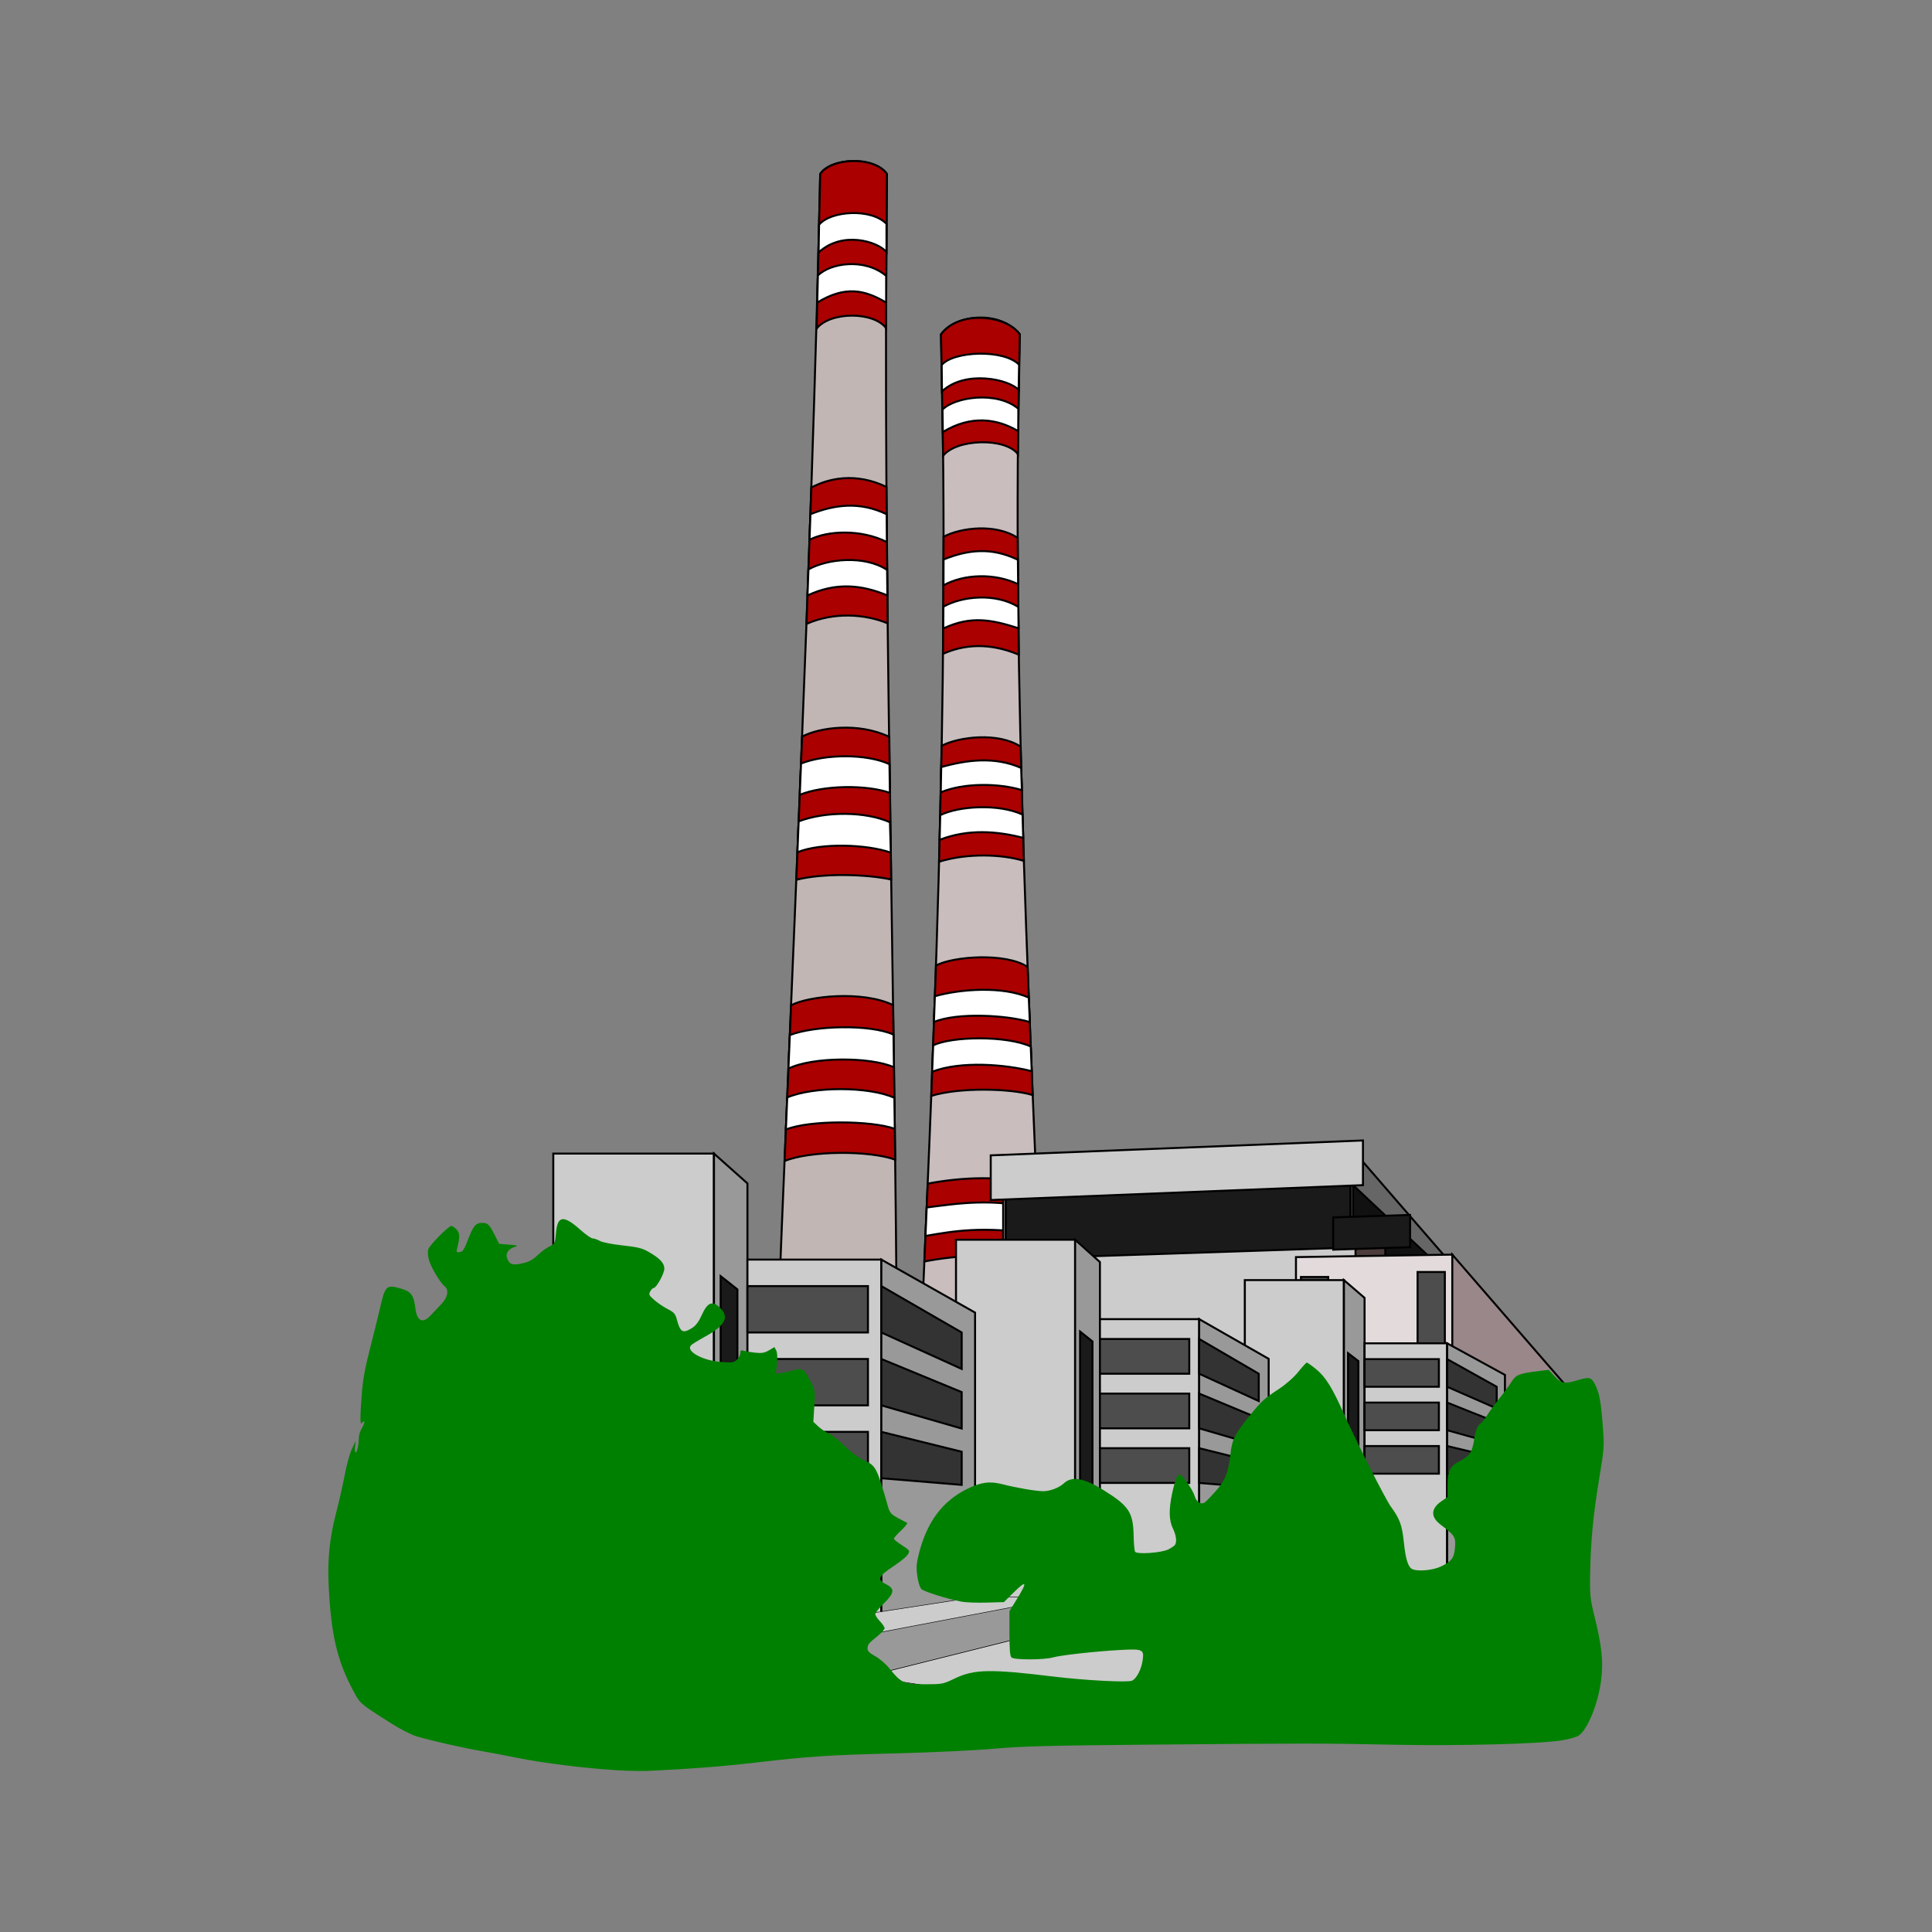 <svg:svg xmlns:dc="http://purl.org/dc/elements/1.1/" xmlns:ns1="http://sodipodi.sourceforge.net/DTD/sodipodi-0.dtd" xmlns:ns2="http://www.inkscape.org/namespaces/inkscape" xmlns:ns4="http://creativecommons.org/ns#" xmlns:rdf="http://www.w3.org/1999/02/22-rdf-syntax-ns#" xmlns:svg="http://www.w3.org/2000/svg" height="3892.789" id="svg2" version="1.1" viewBox="-661.544 -322.354 3892.789 3892.789" width="3892.789" ns1:docname="&#1075;&#1088;&#1101;&#1089;.svg" ns2:version="0.48.2 r9819">
  <svg:rect x="-661.544" y="-322.354" width="3892.789" height="3892.789" fill="#808080" stroke="none"/>
  <ns1:namedview bordercolor="#666666" borderopacity="1.0" fit-margin-bottom="0" fit-margin-left="0" fit-margin-right="0" fit-margin-top="0" id="base" pagecolor="#ffffff" showborder="false" showgrid="false" showguides="true" ns2:current-layer="layer4" ns2:cx="510.06735" ns2:cy="1589.893" ns2:document-units="px" ns2:guide-bbox="true" ns2:object-nodes="true" ns2:object-paths="true" ns2:pageopacity="0.0" ns2:pageshadow="2" ns2:snap-bbox="true" ns2:snap-global="true" ns2:window-height="829" ns2:window-maximized="1" ns2:window-width="1440" ns2:window-x="0" ns2:window-y="0" ns2:zoom="0.16">
    <ns2:grid empspacing="5" enabled="true" id="grid3948" snapvisiblegridlinesonly="true" type="xygrid" visible="true" />
  </ns1:namedview>
  <svg:g id="layer2" transform="translate(524.7 603.19)" ns2:groupmode="layer" ns2:label="0">
    <svg:g id="g4032">
      <svg:g id="g4012" style="stroke-width:4">
        <svg:path d="m621.18 1855.6c-3.224-805.91-29.399-1610.7-20.331-2430.6-25.927-36.681-112.74-32.877-134.4 0-17.422 798.48-58.353 1622.1-89.465 2422.9z" id="path3070" style="stroke:#000000;stroke-width:4;fill:#c1b6b4" ns1:nodetypes="ccccc" ns2:connector-curvature="0" />
        <svg:g id="g3994" style="stroke-width:4">
          <svg:g id="g3864" style="stroke-width:.882" transform="matrix(4.534 0 0 4.534 -2837.3 -2467)">
            <svg:path d="m743.12 411.53c-5.336 0.092-10.578 1.651-13.406 4.469-0.355 0.404-0.703 0.844-1.062 1.281l-1.58 68.714c5.936-7.594 25.258-7.662 30.815-0.242l0.421-68.473c-0.294-0.369-0.579-0.712-0.875-1.062-3.129-3.306-8.772-4.783-14.312-4.688z" id="path3842" style="stroke:#000000;stroke-width:.882;fill:#aa0000" ns1:nodetypes="sccccccs" ns2:connector-curvature="0" />
            <svg:path d="m727.34 474.43c12.463-7.641 21.185-5.604 30.619-0.002l-0.004-11.867c-9.479-8.027-24.895-5.761-30.339-0.124z" id="path3854" style="stroke:#000000;stroke-width:.882;fill:#ffffff" ns1:nodetypes="ccccc" ns2:connector-curvature="0" />
            <svg:path d="m727.93 452.2c10.349-9.725 26.105-4.995 30.173-0.252l-0.003-12.499c-6.809-7.043-24.883-5.833-29.959 0.393z" id="path3856" style="stroke:#000000;stroke-width:.882;fill:#ffffff" ns1:nodetypes="ccccc" ns2:connector-curvature="0" />
          </svg:g>
          <svg:g id="g3869" style="stroke-width:.882" transform="matrix(4.534 0 0 4.534 -2837.3 -2467)">
            <svg:path d="m722.54 617.24c12.239-5.436 26.247-4.378 36.092-0.251l-0.542-60.61c-13.662-6.595-25.725-3.834-33.38 0.257z" id="path3862" style="stroke:#000000;stroke-width:.882;fill:#aa0000" ns1:nodetypes="ccccc" ns2:connector-curvature="0" />
            <svg:path d="m723 604.61c12.423-5.889 24.065-4.857 35.49-0.003l-0.113-11.363c-10.024-6.64-26.584-4.974-34.954-0.226z" id="path3858" style="stroke:#000000;stroke-width:.882;fill:#ffffff" ns1:nodetypes="ccccc" ns2:connector-curvature="0" />
            <svg:path d="m723.9 579.86 0.399-11.368c10.686-4.264 21.845-5.793 33.872 0.006l0.1 12.373c-11.372-5.788-26.457-5.152-34.37-1.011z" id="path3860" style="stroke:#000000;stroke-width:.882;fill:#ffffff" ns1:nodetypes="cccccc" ns2:connector-curvature="0" />
          </svg:g>
          <svg:g id="g3874" style="stroke-width:.882" transform="matrix(4.534 0 0 4.534 -2831.6 -1963.4)">
            <svg:path d="m716.76 619.88c12.06-3.114 31.606-2.462 42.165-0.12l-0.842-63.383c-13.662-6.595-31.087-4.215-38.743-0.125z" id="path3876" style="stroke:#000000;stroke-width:.882;fill:#aa0000" ns1:nodetypes="ccccc" ns2:connector-curvature="0" />
            <svg:path d="m717.27 607.65c10.281-4.282 31.092-3.574 41.502 0.185l-0.386-13.517c-10.738-4.854-28.626-4.967-40.567-0.398z" id="path3878" style="stroke:#000000;stroke-width:.882;fill:#ffffff" ns1:nodetypes="ccccc" ns2:connector-curvature="0" />
            <svg:path d="m718.31 582.13 0.56-13.912c10.686-4.264 29.062-4.443 39.303 0.284l0.183 12.751c-10.247-3.643-29.518-3.483-40.046 0.877z" id="path3880" style="stroke:#000000;stroke-width:.882;fill:#ffffff" ns1:nodetypes="ccccc" ns2:connector-curvature="0" />
          </svg:g>
          <svg:g id="g3882" style="stroke-width:.882" transform="matrix(4.534 0 0 4.534 -2823.9 -1423)">
            <svg:path d="m709.86 625.67c11.425-4.701 37.892-4.724 49.163-0.604l-0.933-68.683c-13.662-6.595-37.677-4.006-45.332 0.085z" id="path3884" style="stroke:#000000;stroke-width:.882;fill:#aa0000" ns1:nodetypes="ccccc" ns2:connector-curvature="0" />
            <svg:path d="m710.44 611.7c10.281-4.282 37.984-4.097 48.395-0.338l-0.187-13.768c-11.428-5.199-36.323-5.066-47.607-0.168z" id="path3886" style="stroke:#000000;stroke-width:.882;fill:#ffffff" ns1:nodetypes="ccccc" ns2:connector-curvature="0" />
            <svg:path d="m711.57 584.63 0.623-14.919c10.686-4.264 35.825-4.938 46.067-0.211l0.197 14.515c-10.627-4.783-36.65-4.618-46.887 0.615z" id="path3888" style="stroke:#000000;stroke-width:.882;fill:#ffffff" ns1:nodetypes="ccccc" ns2:connector-curvature="0" />
          </svg:g>
        </svg:g>
      </svg:g>
      <svg:g id="g3971" style="stroke-width:4">
        <svg:path d="m665.22 1868.8 253.33-4.858c-26.86-702.9-67.77-1400.6-50.02-2115.9-38.52-47.96-127.57-42.02-158.78 0.26 18.74 739.91-16.93 1490.3-44.53 2120.5z" id="path3068" style="stroke:#000000;stroke-width:4;fill:#c9bdbd" ns1:nodetypes="ccccc" ns2:connector-curvature="0" />
        <svg:g id="g3950" style="stroke-width:4">
          <svg:g id="g3908" style="stroke-width:.882" transform="matrix(4.534 0 0 4.534 -2594 -2143.7)">
            <svg:path d="m728.66 417.28 0.947 53.946c5.936-7.594 27.661-8.175 33.219-0.755l0.854-53.252c-6.435-8.896-27.385-10.588-35.02 0.061z" id="path3910" style="stroke:#000000;stroke-width:.882;fill:#aa0000" ns1:nodetypes="ccccc" ns2:connector-curvature="0" />
            <svg:path d="m729.48 460.67c12.463-7.641 24.07-5.998 33.504-0.396l0.053-9.959c-9.479-8.027-28.255-5.25-33.699 0.386z" id="path3912" style="stroke:#000000;stroke-width:.882;fill:#ffffff" ns1:nodetypes="ccccc" ns2:connector-curvature="0" />
            <svg:path d="m729.1 442.61c10.349-9.725 29.996-5.367 34.064-0.624l0.207-11.241c-6.809-7.043-29.322-6.076-34.398 0.15z" id="path3914" style="stroke:#000000;stroke-width:.882;fill:#ffffff" ns1:nodetypes="ccccc" ns2:connector-curvature="0" />
          </svg:g>
          <svg:g id="g3916" style="stroke-width:.882" transform="matrix(4.534 0 0 4.534 -2573 -2361.5)">
            <svg:path d="m724.93 607.26c12.239-5.436 23.829-3.739 33.674 0.388l-0.495-51.9c-9.748-6.469-25.278-4.591-32.934-0.5z" id="path3918" style="stroke:#000000;stroke-width:.882;fill:#aa0000" ns1:nodetypes="ccccc" ns2:connector-curvature="0" />
            <svg:path d="m725.04 596.02c12.423-5.889 21.795-3.835 33.459-0.118l-0.09-9.471c-10.024-6.261-24.932-4.851-33.302-0.102z" id="path3920" style="stroke:#000000;stroke-width:.882;fill:#ffffff" ns1:nodetypes="ccccc" ns2:connector-curvature="0" />
            <svg:path d="m725.15 576.83 0.029-11.493c10.686-4.264 20.999-5.662 33.027 0.137l0.103 10.852c-10.24-4.97-24.027-4.608-33.159 0.504z" id="path3922" style="stroke:#000000;stroke-width:.882;fill:#ffffff" ns1:nodetypes="ccccc" ns2:connector-curvature="0" />
          </svg:g>
          <svg:g id="g3924" style="stroke-width:.882" transform="matrix(4.534 0 0 4.534 -2576.8 -1940.3)">
            <svg:path d="m724.02 606.75c12.618-3.919 28.126-3.327 37.678-0.368l-1.44-50.764c-9.748-6.469-27.422-4.459-35.077-0.368z" id="path3926" style="stroke:#000000;stroke-width:.882;fill:#aa0000" ns1:nodetypes="ccccc" ns2:connector-curvature="0" />
            <svg:path d="m724.27 597.03c12.617-4.92 25.614-3.879 37.137-0.869l-0.293-10.346c-10.665-4.98-28.558-3.791-36.577 0.256z" id="path3928" style="stroke:#000000;stroke-width:.882;fill:#ffffff" ns1:nodetypes="ccccc" ns2:connector-curvature="0" />
            <svg:path d="m724.77 575.94 0.2-11.234c11.321-3.205 23.857-4.824 35.527 0.379l0.312 9.857c-9.971-3.108-25.902-3.35-36.039 0.999z" id="path3930" style="stroke:#000000;stroke-width:.882;fill:#ffffff" ns1:nodetypes="ccccc" ns2:connector-curvature="0" />
          </svg:g>
          <svg:g id="g3932" style="stroke-width:.882" transform="matrix(4.534 0 0 4.534 -2588.3 -1497.6)">
            <svg:path d="m723.08 613.18c12.618-3.919 35.527-3.321 45.08-0.362l-2.267-56.939c-9.748-6.469-33.062-4.727-40.717-0.636z" id="path3934" style="stroke:#000000;stroke-width:.882;fill:#aa0000" ns1:nodetypes="ccccc" ns2:connector-curvature="0" />
            <svg:path d="m723.47 602.46c12.617-4.92 32.733-3.256 44.255-0.246l-0.422-10.967c-10.665-4.98-35.349-4.561-43.368-0.515z" id="path3936" style="stroke:#000000;stroke-width:.882;fill:#ffffff" ns1:nodetypes="ccccc" ns2:connector-curvature="0" />
            <svg:path d="m724.27 580.36 0.415-11.479c11.321-3.205 30.062-4.589 41.732 0.614l0.455 10.886c-9.971-3.108-32.464-4.369-42.602-0.021z" id="path3938" style="stroke:#000000;stroke-width:.882;fill:#ffffff" ns1:nodetypes="ccccc" ns2:connector-curvature="0" />
          </svg:g>
          <svg:g id="g3944" style="stroke-width:.882" transform="matrix(4.534 0 0 4.534 -2837.3 -2467)">
            <svg:path d="m776.42 865.98-1.478 34.599c14.947-2.904 31.564-3.661 51.217-0.516l-1.419-33.844c-16.476-3.773-32.515-3.186-48.319-0.239z" id="path3940" style="stroke:#000000;stroke-width:.882;fill:#aa0000" ns1:nodetypes="ccccc" ns2:connector-curvature="0" />
            <svg:path d="m775.43 889.23 0.547-12.657c14.573-1.86 28.773-4.136 49.224 0.534l0.474 11.355c-25.144-3.721-37.563-1.414-50.245 0.769z" id="path3942" style="stroke:#000000;stroke-width:.882;fill:#ffffff" ns1:nodetypes="ccccc" ns2:connector-curvature="0" />
          </svg:g>
        </svg:g>
      </svg:g>
    </svg:g>
  </svg:g>
  <svg:g id="layer3" transform="translate(524.7 603.19)" ns2:groupmode="layer" ns2:label="1">
    <svg:g id="g4148" style="stroke-width:4">
      <svg:path d="m1540 1392.4 260 300-260 140z" id="path4120" style="stroke:#000000;stroke-width:4;fill:#666666" ns2:connector-curvature="0" />
      <svg:g id="g4141" style="stroke-width:4">
        <svg:g id="g4132" style="stroke-width:4">
          <svg:path d="m840 1622.4v-145l695-35v165z" id="path4126" style="stroke:#000000;stroke-width:4;fill:#1a1a1a" ns2:connector-curvature="0" />
          <svg:path d="m840 1622.4h-5v-140h5z" id="path4128" style="stroke:#000000;stroke-width:4;fill:#b3b3b3" ns2:connector-curvature="0" />
          <svg:path d="m1535 1597.4v-145h5v145z" id="path4130" style="stroke:#000000;stroke-width:4;fill:#b3b3b3" ns2:connector-curvature="0" />
        </svg:g>
        <svg:path d="m1540 1587.4 205 135 45-25-250-235z" id="path4139" style="stroke:#000000;stroke-width:4;fill:#111111" ns2:connector-curvature="0" />
      </svg:g>
      <svg:path d="m810 1492.4v-90l750-30v90z" id="path4122" style="stroke:#000000;stroke-width:4;fill:#cccccc" ns2:connector-curvature="0" />
      <svg:path d="m1560 1587.4v225l-750 15v-215z" id="path4124" style="stroke:#000000;stroke-width:4;fill:#cccccc" ns1:nodetypes="ccccc" ns2:connector-curvature="0" />
    </svg:g>
  </svg:g>
  <svg:g id="layer4" transform="translate(524.7 603.19)" ns2:groupmode="layer" ns2:label="2">
    <svg:g id="g4209" style="stroke-width:4">
      <svg:path d="m1545 1617.4v-40h60v40z" id="path4179" style="stroke:#000000;stroke-width:4;fill:#4d3c3c" ns1:nodetypes="ccccc" ns2:connector-curvature="0" />
      <svg:g id="g4187" style="stroke-width:4">
        <svg:path d="m1425 1607.4 315-5v400h-315z" id="path4170" style="stroke:#000000;stroke-width:4;fill:#e3dbdb" ns1:nodetypes="ccccc" ns2:connector-curvature="0" />
        <svg:g id="g4183" style="stroke-width:4">
          <svg:path d="m1435 1647.4v200h55v-200z" id="path4173" style="stroke:#000000;stroke-width:4;fill:#4d4d4d" ns1:nodetypes="ccccc" ns2:connector-curvature="0" />
          <svg:path d="m1670 1637.4h55v215h-55z" id="path4175" style="stroke:#000000;stroke-width:4;fill:#4d4d4d" ns2:connector-curvature="0" />
        </svg:g>
      </svg:g>
      <svg:path d="m1740 2002.4v-400l260 300v170z" id="path4177" style="stroke:#000000;stroke-width:4;fill:#998789" ns2:connector-curvature="0" />
      <svg:path d="m1500 1592.4v-65l155-5v65z" id="path4181" style="stroke:#000000;stroke-width:4;fill:#1a1a1a" ns1:nodetypes="ccccc" ns2:connector-curvature="0" />
    </svg:g>
  </svg:g>
  <svg:g id="layer5" transform="translate(524.7 603.19)" ns2:groupmode="layer" ns2:label="3">
    <svg:g id="g4327" style="stroke-width:4">
      <svg:g id="g4275" style="stroke-width:4.916" transform="matrix(.832 0 0 .796 706.26 402.11)">
        <svg:g id="g4277" style="stroke-width:4.916">
          <svg:path d="m740 1572.4v800h240v-800z" id="path4279" style="stroke:#000000;stroke-width:4.916;fill:#cccccc" ns2:connector-curvature="0" />
          <svg:path d="m980 1572.4 50 45v715l-50 40z" id="path4281" style="stroke:#000000;stroke-width:4.916;fill:#999999" ns2:connector-curvature="0" />
          <svg:path d="m1030 1732.4h200v595h-200z" id="path4283" style="stroke:#000000;stroke-width:4.916;fill:#cccccc" ns2:connector-curvature="0" />
          <svg:path d="m1230 1732.4 140 80v440l-140 70z" id="path4285" style="stroke:#000000;stroke-width:4.916;fill:#999999" ns2:connector-curvature="0" />
        </svg:g>
        <svg:path d="m990 1757.4 25 20v485l-25 15z" id="path4287" style="stroke:#000000;stroke-width:4.916;fill:#1a1a1a" ns1:nodetypes="ccccc" ns2:connector-curvature="0" />
        <svg:path d="m1030 1772.4v70h180v-70z" id="path4289" style="stroke:#000000;stroke-width:4.916;fill:#4d4d4d" ns2:connector-curvature="0" />
        <svg:path d="m1030 1882.4v70h180v-70z" id="path4291" style="stroke:#000000;stroke-width:4.916;fill:#4d4d4d" ns2:connector-curvature="0" />
        <svg:path d="m1030 1992.4v70h180v-70z" id="path4293" style="stroke:#000000;stroke-width:4.916;fill:#4d4d4d" ns2:connector-curvature="0" />
        <svg:path d="m1230 1772.4 120 70v55l-120-55z" id="path4295" style="stroke:#000000;stroke-width:4.916;fill:#333333" ns1:nodetypes="ccccc" ns2:connector-curvature="0" />
        <svg:path d="m1230 1882.4 120 50v55l-120-35z" id="path4297" style="stroke:#000000;stroke-width:4.916;fill:#333333" ns1:nodetypes="ccccc" ns2:connector-curvature="0" />
        <svg:path d="m1230 1992.4 120 30v50l-120-10z" id="path4299" style="stroke:#000000;stroke-width:4.916;fill:#333333" ns1:nodetypes="ccccc" ns2:connector-curvature="0" />
      </svg:g>
      <svg:g id="g4261" style="stroke-width:4">
        <svg:g id="g4241" style="stroke-width:4">
          <svg:path d="m740 1572.4v800h240v-800z" id="path4229" style="stroke:#000000;stroke-width:4;fill:#cccccc" ns2:connector-curvature="0" />
          <svg:path d="m980 1572.4 50 45v715l-50 40z" id="path4235" style="stroke:#000000;stroke-width:4;fill:#999999" ns2:connector-curvature="0" />
          <svg:path d="m1030 1732.4h200v595h-200z" id="path4237" style="stroke:#000000;stroke-width:4;fill:#cccccc" ns2:connector-curvature="0" />
          <svg:path d="m1230 1732.4 140 80v440l-140 70z" id="path4239" style="stroke:#000000;stroke-width:4;fill:#999999" ns2:connector-curvature="0" />
        </svg:g>
        <svg:path d="m990 1757.4 25 20v485l-25 15z" id="path4247" style="stroke:#000000;stroke-width:4;fill:#1a1a1a" ns1:nodetypes="ccccc" ns2:connector-curvature="0" />
        <svg:path d="m1030 1772.4v70h180v-70z" id="path4249" style="stroke:#000000;stroke-width:4;fill:#4d4d4d" ns2:connector-curvature="0" />
        <svg:path d="m1030 1882.4v70h180v-70z" id="path4251" style="stroke:#000000;stroke-width:4;fill:#4d4d4d" ns2:connector-curvature="0" />
        <svg:path d="m1030 1992.4v70h180v-70z" id="path4253" style="stroke:#000000;stroke-width:4;fill:#4d4d4d" ns2:connector-curvature="0" />
        <svg:path d="m1230 1772.4 120 70v55l-120-55z" id="path4255" style="stroke:#000000;stroke-width:4;fill:#333333" ns1:nodetypes="ccccc" ns2:connector-curvature="0" />
        <svg:path d="m1230 1882.4 120 50v55l-120-35z" id="path4257" style="stroke:#000000;stroke-width:4;fill:#333333" ns1:nodetypes="ccccc" ns2:connector-curvature="0" />
        <svg:path d="m1230 1992.4 120 30v50l-120-10z" id="path4259" style="stroke:#000000;stroke-width:4;fill:#333333" ns1:nodetypes="ccccc" ns2:connector-curvature="0" />
      </svg:g>
      <svg:g id="g4301" style="stroke-width:2.981" transform="matrix(1.349 0 0 1.335 -1069.7 -700.34)">
        <svg:g id="g4303" style="stroke-width:2.981">
          <svg:path d="m740 1572.4v800h240v-800z" id="path4305" style="stroke:#000000;stroke-width:2.981;fill:#cccccc" ns2:connector-curvature="0" />
          <svg:path d="m980 1572.4 50 45v715l-50 40z" id="path4307" style="stroke:#000000;stroke-width:2.981;fill:#999999" ns2:connector-curvature="0" />
          <svg:path d="m1030 1732.4h200v595h-200z" id="path4309" style="stroke:#000000;stroke-width:2.981;fill:#cccccc" ns2:connector-curvature="0" />
          <svg:path d="m1230 1732.4 140 80v440l-140 70z" id="path4311" style="stroke:#000000;stroke-width:2.981;fill:#999999" ns2:connector-curvature="0" />
        </svg:g>
        <svg:path d="m990 1757.4 25 20v485l-25 15z" id="path4313" style="stroke:#000000;stroke-width:2.981;fill:#1a1a1a" ns1:nodetypes="ccccc" ns2:connector-curvature="0" />
        <svg:path d="m1030 1772.4v70h180v-70z" id="path4315" style="stroke:#000000;stroke-width:2.981;fill:#4d4d4d" ns2:connector-curvature="0" />
        <svg:path d="m1030 1882.4v70h180v-70z" id="path4317" style="stroke:#000000;stroke-width:2.981;fill:#4d4d4d" ns2:connector-curvature="0" />
        <svg:path d="m1030 1992.4v70h180v-70z" id="path4319" style="stroke:#000000;stroke-width:2.981;fill:#4d4d4d" ns2:connector-curvature="0" />
        <svg:path d="m1230 1772.4 120 70v55l-120-55z" id="path4321" style="stroke:#000000;stroke-width:2.981;fill:#333333" ns1:nodetypes="ccccc" ns2:connector-curvature="0" />
        <svg:path d="m1230 1882.4 120 50v55l-120-35z" id="path4323" style="stroke:#000000;stroke-width:2.981;fill:#333333" ns1:nodetypes="ccccc" ns2:connector-curvature="0" />
        <svg:path d="m1230 1992.4 120 30v50l-120-10z" id="path4325" style="stroke:#000000;stroke-width:2.981;fill:#333333" ns1:nodetypes="ccccc" ns2:connector-curvature="0" />
      </svg:g>
    </svg:g>
  </svg:g>
  <svg:g id="layer6" transform="translate(524.7 603.19)" ns2:groupmode="layer" ns2:label="4">
    <svg:g id="g4452">
      <svg:path d="m520 2332.4 260-40h140l-360 120z" id="path4446" style="stroke:#000000;stroke-width:1px;fill:#cccccc" ns1:nodetypes="ccccc" ns2:connector-curvature="0" />
      <svg:path d="m540 2372.4 20 80 400-100v-60z" id="path4448" style="stroke:#000000;stroke-width:1px;fill:#999999" ns1:nodetypes="ccccc" ns2:connector-curvature="0" />
      <svg:path d="m560 2452.4 400-100 320-20-200 200z" id="path4450" style="stroke:#000000;stroke-width:1px;fill:#cccccc" ns1:nodetypes="ccccc" ns2:connector-curvature="0" />
    </svg:g>
    <svg:path d="m57.043 2641.3c-61.344-3.547-148.76-14.35-199.85-24.696-25.105-5.085-58.613-11.448-74.462-14.142-34.946-5.938-103.01-21.365-129.22-29.287-10.533-3.184-33.033-14.59-50-25.346-65.379-41.448-63.831-40.119-78.314-67.194-32.438-60.638-44.667-113.72-49.317-214.06-2.359-50.914 2.349-95.142 15.469-145.31 5.843-22.344 13.594-56.549 17.224-76.013 3.63-19.463 10.056-42.666 14.279-51.562l7.678-16.175-1.394 11.719c-0.767 6.445-0.252 11.719 1.144 11.719 3.01 0 6.439-15.561 6.456-29.297 0.007-5.371 2.895-14.494 6.418-20.274 3.524-5.78 5.551-11.364 4.506-12.41-1.045-1.046-3.209 0.168-4.808 2.696-3.768 5.957-3.764-11.792 0.013-60.574 1.985-25.64 6.774-52.099 15.555-85.938 6.978-26.89 16.586-65.744 21.351-86.342 10.268-44.379 12.625-46.482 42.403-37.825 20.098 5.843 25.12 12.872 28.634 40.082 3.297 25.526 14.623 30.793 30.324 14.1 5.254-5.586 14.99-15.853 21.635-22.817 13.344-13.982 16.11-28.581 6.855-36.176-9.411-7.723-28.257-39.632-31.862-53.949-2.198-8.729-2.48-16.741-0.748-21.24 3.477-9.032 40.522-46.287 46.028-46.287 2.236 0 7.035 3.164 10.665 7.031 6.702 7.14 6.976 15.178 1.292 37.772-2.019 8.026-1.531 8.766 5.15 7.812 6.003-0.857 9.05-5.427 16.329-24.491 10.922-28.606 15.753-34.375 28.788-34.375 11.588 0 14.207 2.586 25.801 25.466l8.472 16.721 20.312 1.664c16.606 1.36 18.786 2.124 11.949 4.187-13.331 4.022-19.882 13.126-16.425 22.826 4.638 13.014 10.866 15.173 30.861 10.698 13.27-2.97 20.892-7.056 30.782-16.503 7.23-6.906 18.067-14.883 24.083-17.728 10.601-5.013 10.994-5.834 12.787-26.714 3.058-35.612 15.16-37.14 49.746-6.279 10.424 9.301 21.361 16.92 24.304 16.931 2.943 0.011 9.569 2.322 14.726 5.136 5.348 2.919 24.994 6.791 45.736 9.014 29.493 3.162 39.232 5.534 51.562 12.563 23.252 13.254 32.389 22.896 32.389 34.178 0 10.012-16.139 39.09-21.696 39.09-1.696 0-4.744 3.101-6.772 6.891-3.295 6.156-2.389 8.021 8.484 17.481 6.694 5.825 18.793 13.968 26.886 18.096 12.535 6.394 15.239 9.475 18.259 20.8 6.904 25.895 11.927 28.859 29.991 17.694 8.174-5.052 13.794-12.422 20.135-26.407 11.868-26.173 21.722-29.902 37.453-14.171 18.886 18.886 9.603 35.56-32.653 58.655-11.973 6.544-23.638 13.754-25.922 16.021-12.153 12.066 22.92 31.426 61.823 34.124 21.366 1.482 24.483 0.969 30.469-5.017 3.667-3.667 6.668-9.645 6.668-13.282 0-5.424 1.265-6.221 7.031-4.427 3.867 1.203 14.362 2.943 23.321 3.867 12.953 1.335 18.546 0.348 27.303-4.819l11.013-6.498 3.546 6.625c2.275 4.252 2.806 13.843 1.481 26.773l-2.064 20.148 11.841-1.614c6.512-0.887 17.755-3.424 24.984-5.636 16.16-4.946 20.706-1.712 33.702 23.974 8.399 16.6 8.684 18.635 6.846 48.805l-1.918 31.482 10.05 9.428c5.528 5.186 14.918 11.473 20.868 13.973 5.95 2.5 20.715 14.121 32.812 25.825 14.131 13.672 28.436 24.118 40.01 29.218 22.076 9.727 24.612 14.752 46.739 92.616 3.436 12.092 6.186 15.256 19.621 22.579 8.594 4.684 17.031 9.098 18.75 9.808 1.719 0.71-3.555 7.553-11.719 15.205-8.164 7.653-14.841 15.192-14.838 16.755 0.003 1.562 6.326 6.834 14.051 11.714 7.725 4.88 14.819 10.125 15.764 11.654 3.584 5.799-5.55 15.321-31.312 32.64-30.746 20.669-32.959 26.291-14.133 35.895 17.905 9.134 16.901 17.412-4.688 38.658-9.453 9.303-17.188 18.968-17.188 21.478 0 2.509 4.219 8.977 9.375 14.372 5.156 5.396 9.375 11.763 9.375 14.15 0 2.387-6.68 9.735-14.844 16.329-17.719 14.311-19.421 16.495-19.483 24.986-0.034 4.648 4.469 8.993 15.596 15.049 8.822 4.802 21.427 15.736 28.906 25.077 23.135 28.891 28.964 31.474 70.877 31.407 35.4-0.057 36.644-0.302 61.135-12.024 38.42-18.388 71.146-18.957 198.44-3.448 62.436 7.607 149.29 12.167 157.82 8.284 9.341-4.256 18.808-22.456 21.581-41.492 3.149-21.613 0.16-22.94-45.9-20.378-49.94 2.778-118.78 10.418-134.83 14.964-18.315 5.187-78.456 5.251-83.645 0.088-2.982-2.966-4.084-16.107-4.084-48.687v-44.625l14.844-24.053c22.322-36.171 20.034-39.734-7.812-12.166l-18.15 17.969-35.23 1.035c-19.376 0.569-42.187-0.314-50.691-1.963-28.562-5.538-74.787-20.073-80.211-25.221-3.216-3.052-6.564-13.514-8.337-26.046-2.433-17.202-1.912-25.147 2.915-44.464 16.024-64.123 47.024-106.17 96.538-130.94 28.042-14.029 46.453-16.537 72.273-9.847 27.516 7.13 67.707 14.001 81.929 14.006 13.768 0.01 32.149-7.018 41.596-15.894 16.163-15.184 40.793-10.772 81.242 14.552 50.022 31.318 58.396 44.146 59.32 90.866 0.311 15.72 1.638 30.318 2.95 32.44 3.591 5.809 53.506 2.263 67.238-4.777 5.959-3.055 11.868-7.116 13.13-9.025 4.164-6.294 2.492-19.276-4.29-33.314-7.921-16.395-8.353-37.783-1.423-70.489 5.543-26.158 11-39.317 15.675-37.794 6.139 2.001 25.936 30.715 29.594 42.924 3.704 12.363 12.235 18.033 20.105 13.362 2.348-1.394 12.134-11.404 21.747-22.245 19.96-22.512 26.024-37.584 30.339-75.417 3.405-29.851 8.49-40.019 38.501-76.984 24.684-30.404 28.848-34.22 59.039-54.119 14.513-9.565 30.035-23.253 39.062-34.448 8.239-10.217 15.983-18.674 17.207-18.793 1.225-0.119 9.662 5.839 18.75 13.24 19.001 15.474 32.475 37.056 55.834 89.431 25.696 57.615 83.614 172.13 94.895 187.62 18.161 24.944 22.587 37.21 26.284 72.849 3.565 34.362 8.762 49.991 17.775 53.449 11.907 4.569 40.731 1.765 56.11-5.459 22.294-10.471 27.495-17.53 29.082-39.466 1.469-20.313-0.553-23.47-28.72-44.843-20.853-15.823-20.361-32.411 1.409-47.497l12.292-8.518v-23.168c0-29.558 4.896-39.233 25.016-49.428 19.23-9.745 24.359-17.388 28.367-42.28 3.393-21.067 6.753-29.44 13.388-33.36 2.307-1.363 8.147-8.806 12.978-16.54 4.831-7.734 16.098-23.203 25.038-34.375 8.94-11.172 19.894-26.159 24.34-33.304 8.725-14.019 15.291-16.526 56.373-21.524l18.313-2.228 11.795 12.903c13.331 14.584 20.474 15.876 45.614 8.249 24.067-7.301 28.43-6.38 35.511 7.501 9.024 17.688 12.116 33.892 15.892 83.274 3.311 43.307 3.202 44.889-7.702 110.94-11.853 71.796-16.842 126.17-17.761 193.57-0.515 37.793 0.431 46.257 9.088 81.25 14.536 58.753 17.83 90.446 13.215 127.11-6.041 47.992-27.344 100.41-45.697 112.43-4.299 2.817-19.35 7.009-33.448 9.316-44.269 7.245-208.53 11.496-339.7 8.793-142.93-2.946-175.37-2.955-492.19-0.138-202.5 1.801-255.39 3.194-312.5 8.234-37.812 3.336-125 7.5-193.75 9.252-141.01 3.594-176.74 5.926-287.5 18.762-67.688 7.844-129.94 12.656-215.62 16.666-12.031 0.563-40.156-0.033-62.5-1.325v0z" id="path4444" style="stroke-width:4;fill:#008000" ns2:connector-curvature="0" />
  </svg:g>
</svg:svg>